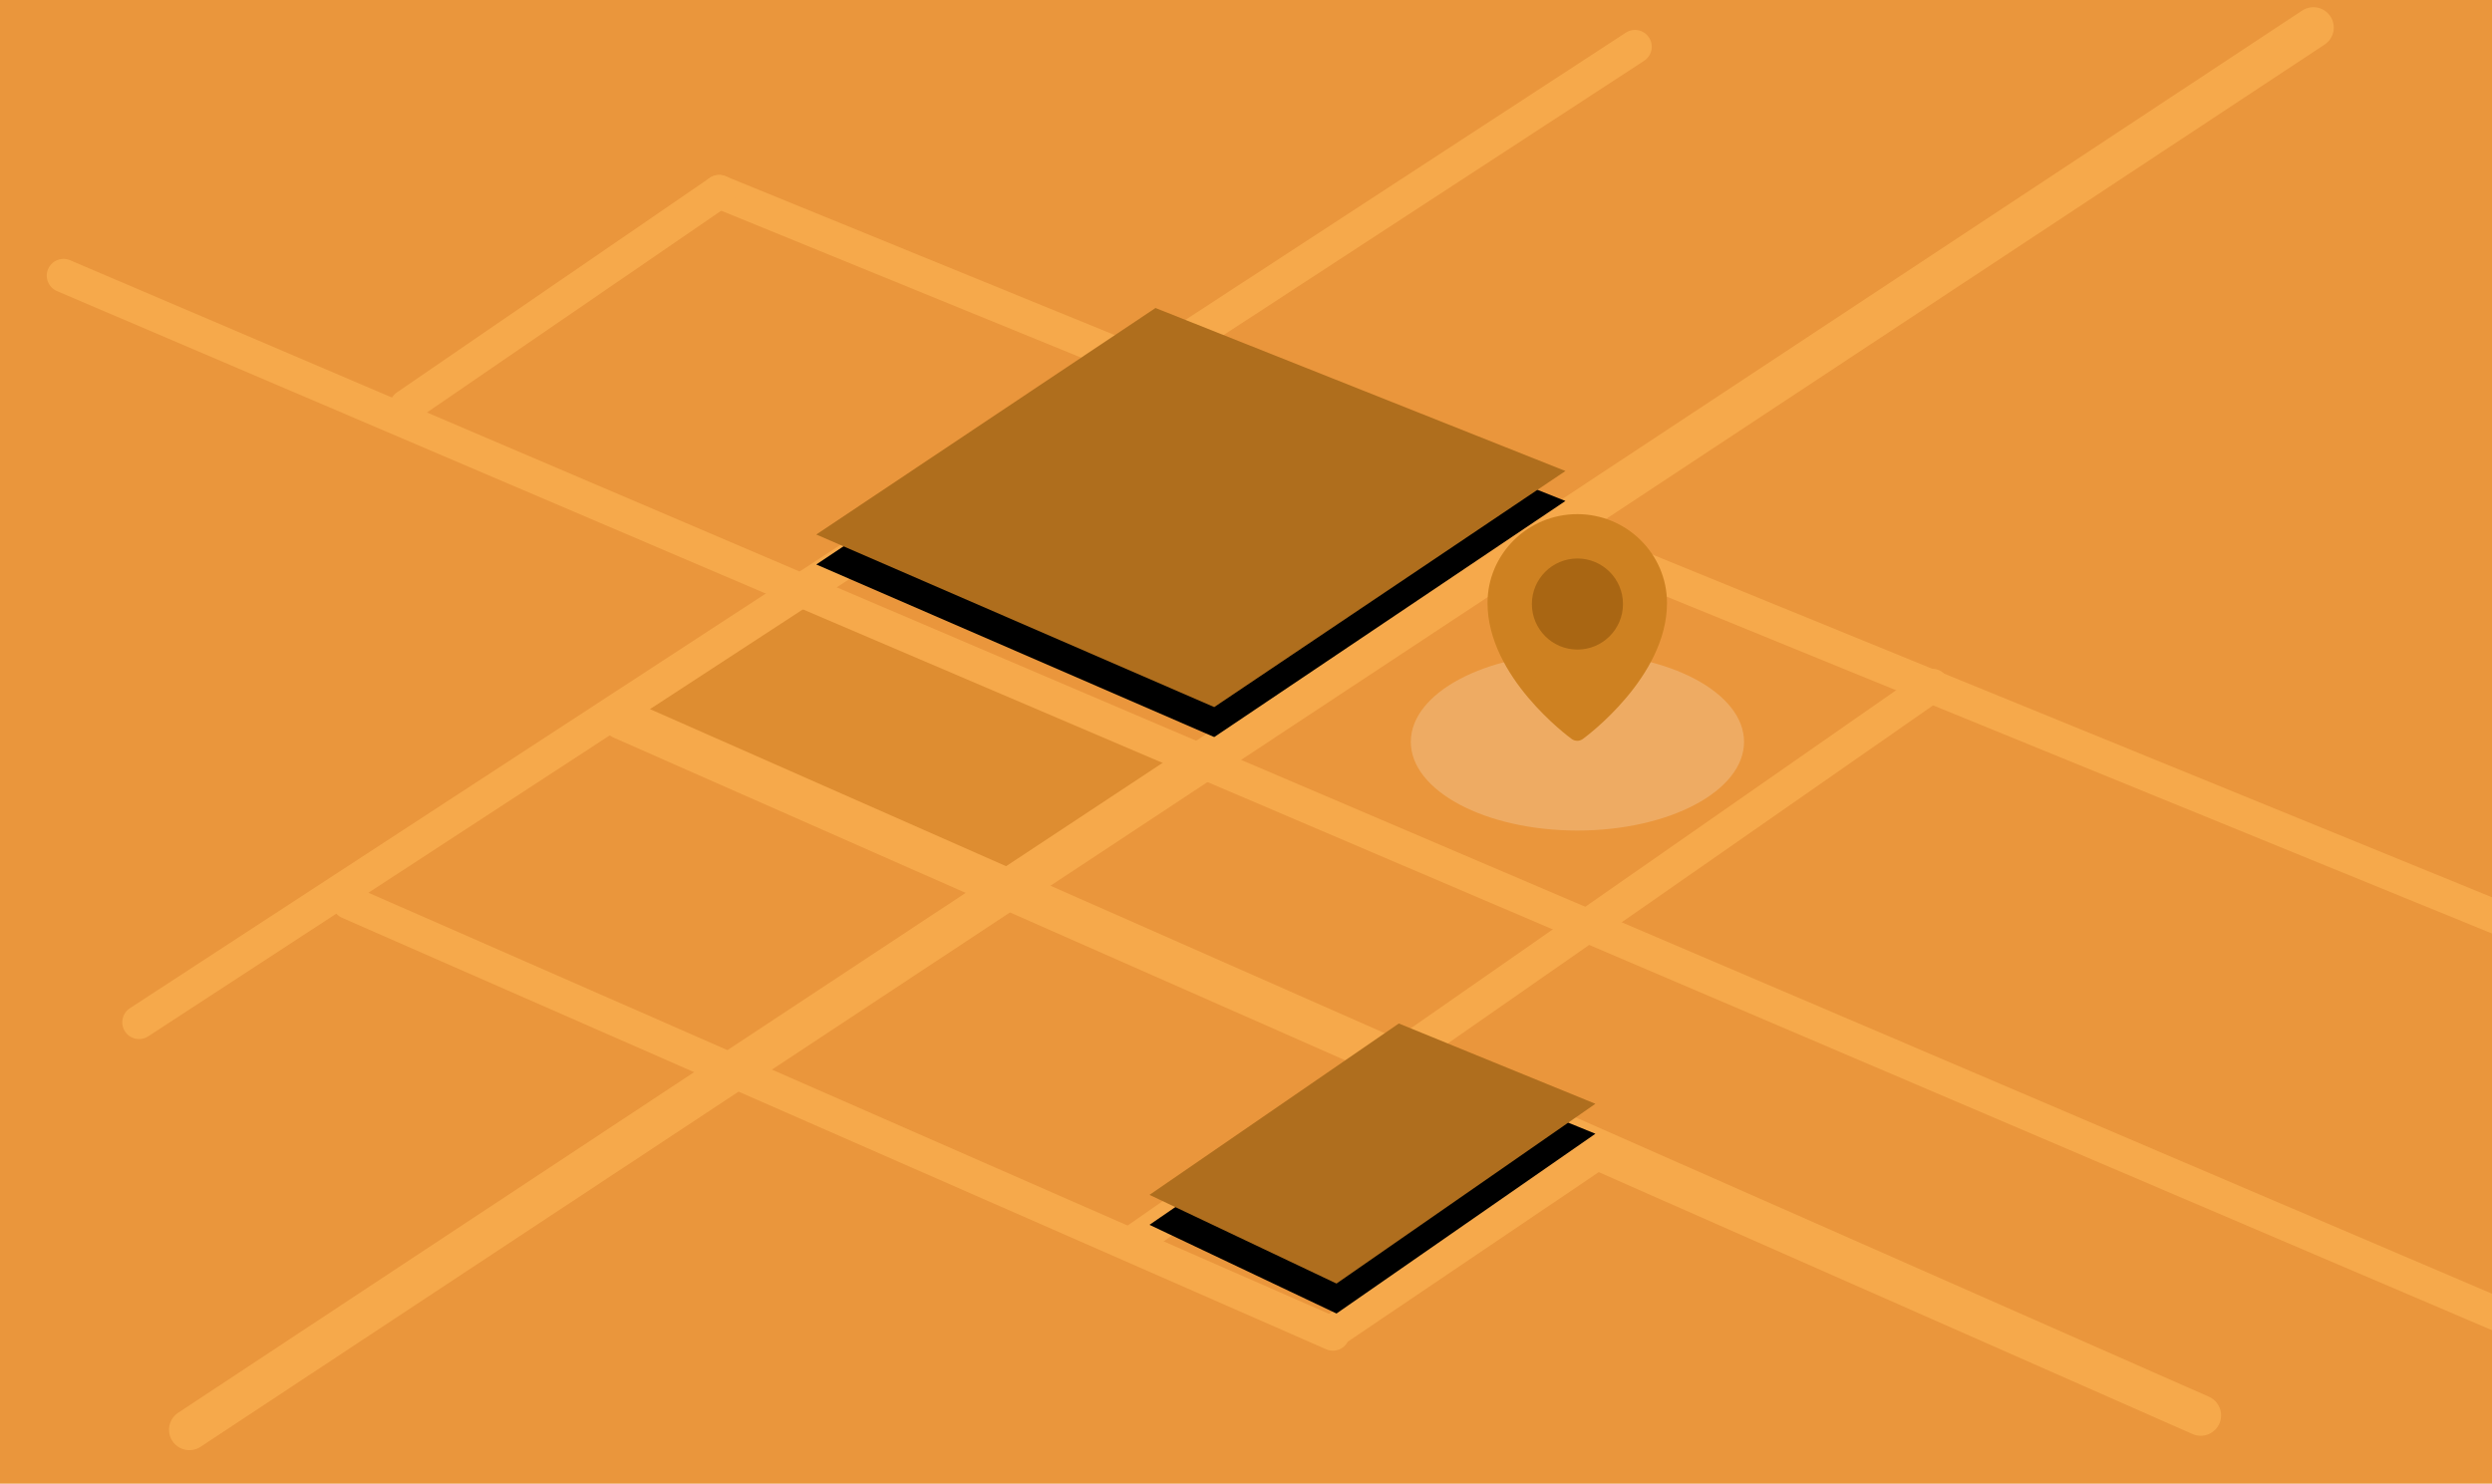 <?xml version="1.0" encoding="UTF-8" standalone="no"?>
<svg width="2079px" height="1238px" viewBox="0 0 2079 1238" version="1.1" xmlns="http://www.w3.org/2000/svg" xmlns:xlink="http://www.w3.org/1999/xlink">
    <!-- Generator: Sketch 42 (36781) - http://www.bohemiancoding.com/sketch -->
    <title>geofences-bg</title>
    <desc>Created with Sketch.</desc>
    <defs>
        <polygon id="path-1" points="964 257 681 446 1013 590 1306 393"></polygon>
        <filter x="-50%" y="-50%" width="200%" height="200%" filterUnits="objectBoundingBox" id="filter-2">
            <feOffset dx="0" dy="25" in="SourceAlpha" result="shadowOffsetOuter1"></feOffset>
            <feGaussianBlur stdDeviation="9" in="shadowOffsetOuter1" result="shadowBlurOuter1"></feGaussianBlur>
            <feColorMatrix values="0 0 0 0 0   0 0 0 0 0   0 0 0 0 0  0 0 0 0.065 0" type="matrix" in="shadowBlurOuter1"></feColorMatrix>
        </filter>
        <polygon id="path-3" points="1167 854 959 997 1115 1071 1331 921"></polygon>
        <filter x="-50%" y="-50%" width="200%" height="200%" filterUnits="objectBoundingBox" id="filter-4">
            <feOffset dx="0" dy="25" in="SourceAlpha" result="shadowOffsetOuter1"></feOffset>
            <feGaussianBlur stdDeviation="9" in="shadowOffsetOuter1" result="shadowBlurOuter1"></feGaussianBlur>
            <feColorMatrix values="0 0 0 0 0   0 0 0 0 0   0 0 0 0 0  0 0 0 0.065 0" type="matrix" in="shadowBlurOuter1"></feColorMatrix>
        </filter>
    </defs>
    <g id="Page-1" stroke="none" stroke-width="1" fill="none" fill-rule="evenodd">
        <g id="geofences-bg">
            <rect id="Rectangle-9" fill="#EA963C" x="0" y="0" width="2080" height="1238"></rect>
            <polygon id="Path-16" fill="#CE8121" opacity="0.4" points="665 495 523 591 840 739 994 633"></polygon>
            <path d="M1836,1181 L519,600" id="Path-13" stroke="#F6A94B" stroke-width="34" stroke-linecap="round" stroke-linejoin="round"></path>
            <path d="M2143,1122 L53,230" id="Path-13" stroke="#F6A94B" stroke-width="28" stroke-linecap="round" stroke-linejoin="round"></path>
            <path d="M1112,1113 L291,753" id="Path-13" stroke="#F6A94B" stroke-width="28" stroke-linecap="round" stroke-linejoin="round"></path>
            <path d="M2273,843 L600,160" id="Path-13" stroke="#F6A94B" stroke-width="28" stroke-linecap="round" stroke-linejoin="round"></path>
            <path d="M158,1193 L1930,23" id="Path-14" stroke="#F6A94B" stroke-width="34" stroke-linecap="round" stroke-linejoin="round"></path>
            <path d="M116,853 L1364,39" id="Path-14" stroke="#F6A94B" stroke-width="28" stroke-linecap="round" stroke-linejoin="round"></path>
            <path d="M339,339 L600,160" id="Path-14" stroke="#F6A94B" stroke-width="28" stroke-linecap="round" stroke-linejoin="round"></path>
            <path d="M946,1036 L1612,572" id="Path-14" stroke="#F6A94B" stroke-width="28" stroke-linecap="round" stroke-linejoin="round"></path>
            <ellipse id="Oval-3" fill="#FFFFFF" opacity="0.2" cx="1316" cy="619" rx="139" ry="74"></ellipse>
            <path d="M1112,1111 L1334,961" id="Path-14" stroke="#F6A94B" stroke-width="28" stroke-linecap="round" stroke-linejoin="round"></path>
            <g id="Path-17">
                <use fill="black" fill-opacity="1" filter="url(#filter-2)" xlink:href="#path-1"></use>
                <use fill="#AF6E1D" fill-rule="evenodd" xlink:href="#path-1"></use>
            </g>
            <g id="Path-17">
                <use fill="black" fill-opacity="1" filter="url(#filter-4)" xlink:href="#path-3"></use>
                <use fill="#AF6E1E" fill-rule="evenodd" xlink:href="#path-3"></use>
            </g>
            <g id="Group" transform="translate(1241, 429)">
                <polygon id="Path-15" fill="#CE8121" points="73 179 27 132 8 83 12 45 46 10 96 7 127 31 143 71 136 112 89 174"></polygon>
                <path d="M74.86,39.4 C55.304,39.4 39.4,55.304 39.4,74.86 C39.4,94.416 55.304,110.32 74.86,110.32 C94.416,110.32 110.32,94.416 110.32,74.86 C110.32,55.304 94.416,39.4 74.86,39.4 Z M74.86,94.56 C63.993,94.56 55.16,85.727 55.16,74.86 C55.16,63.993 63.993,55.16 74.86,55.16 C85.727,55.16 94.56,63.993 94.56,74.86 C94.56,85.727 85.727,94.56 74.86,94.56 Z M74.86,0 C33.582,0 1.13686838e-13,33.264 1.13686838e-13,74.143 C1.13686838e-13,135.828 67.361,185.519 70.221,187.612 C71.608,188.618 73.229,189.12 74.86,189.12 C76.491,189.12 78.112,188.618 79.499,187.612 C82.359,185.529 149.72,135.828 149.72,74.143 C149.72,33.264 116.138,0 74.86,0 Z M74.86,171.225 C60.177,159.242 15.76,119.238 15.76,74.143 C15.76,41.945 42.274,15.76 74.86,15.76 C107.446,15.76 133.96,41.956 133.96,74.143 C133.96,119.143 89.522,159.221 74.86,171.225 Z" id="Page-1" fill="#CE8121"></path>
                <circle id="Oval" fill="#A96613" cx="75" cy="75" r="38"></circle>
            </g>
        </g>
    </g>
</svg>